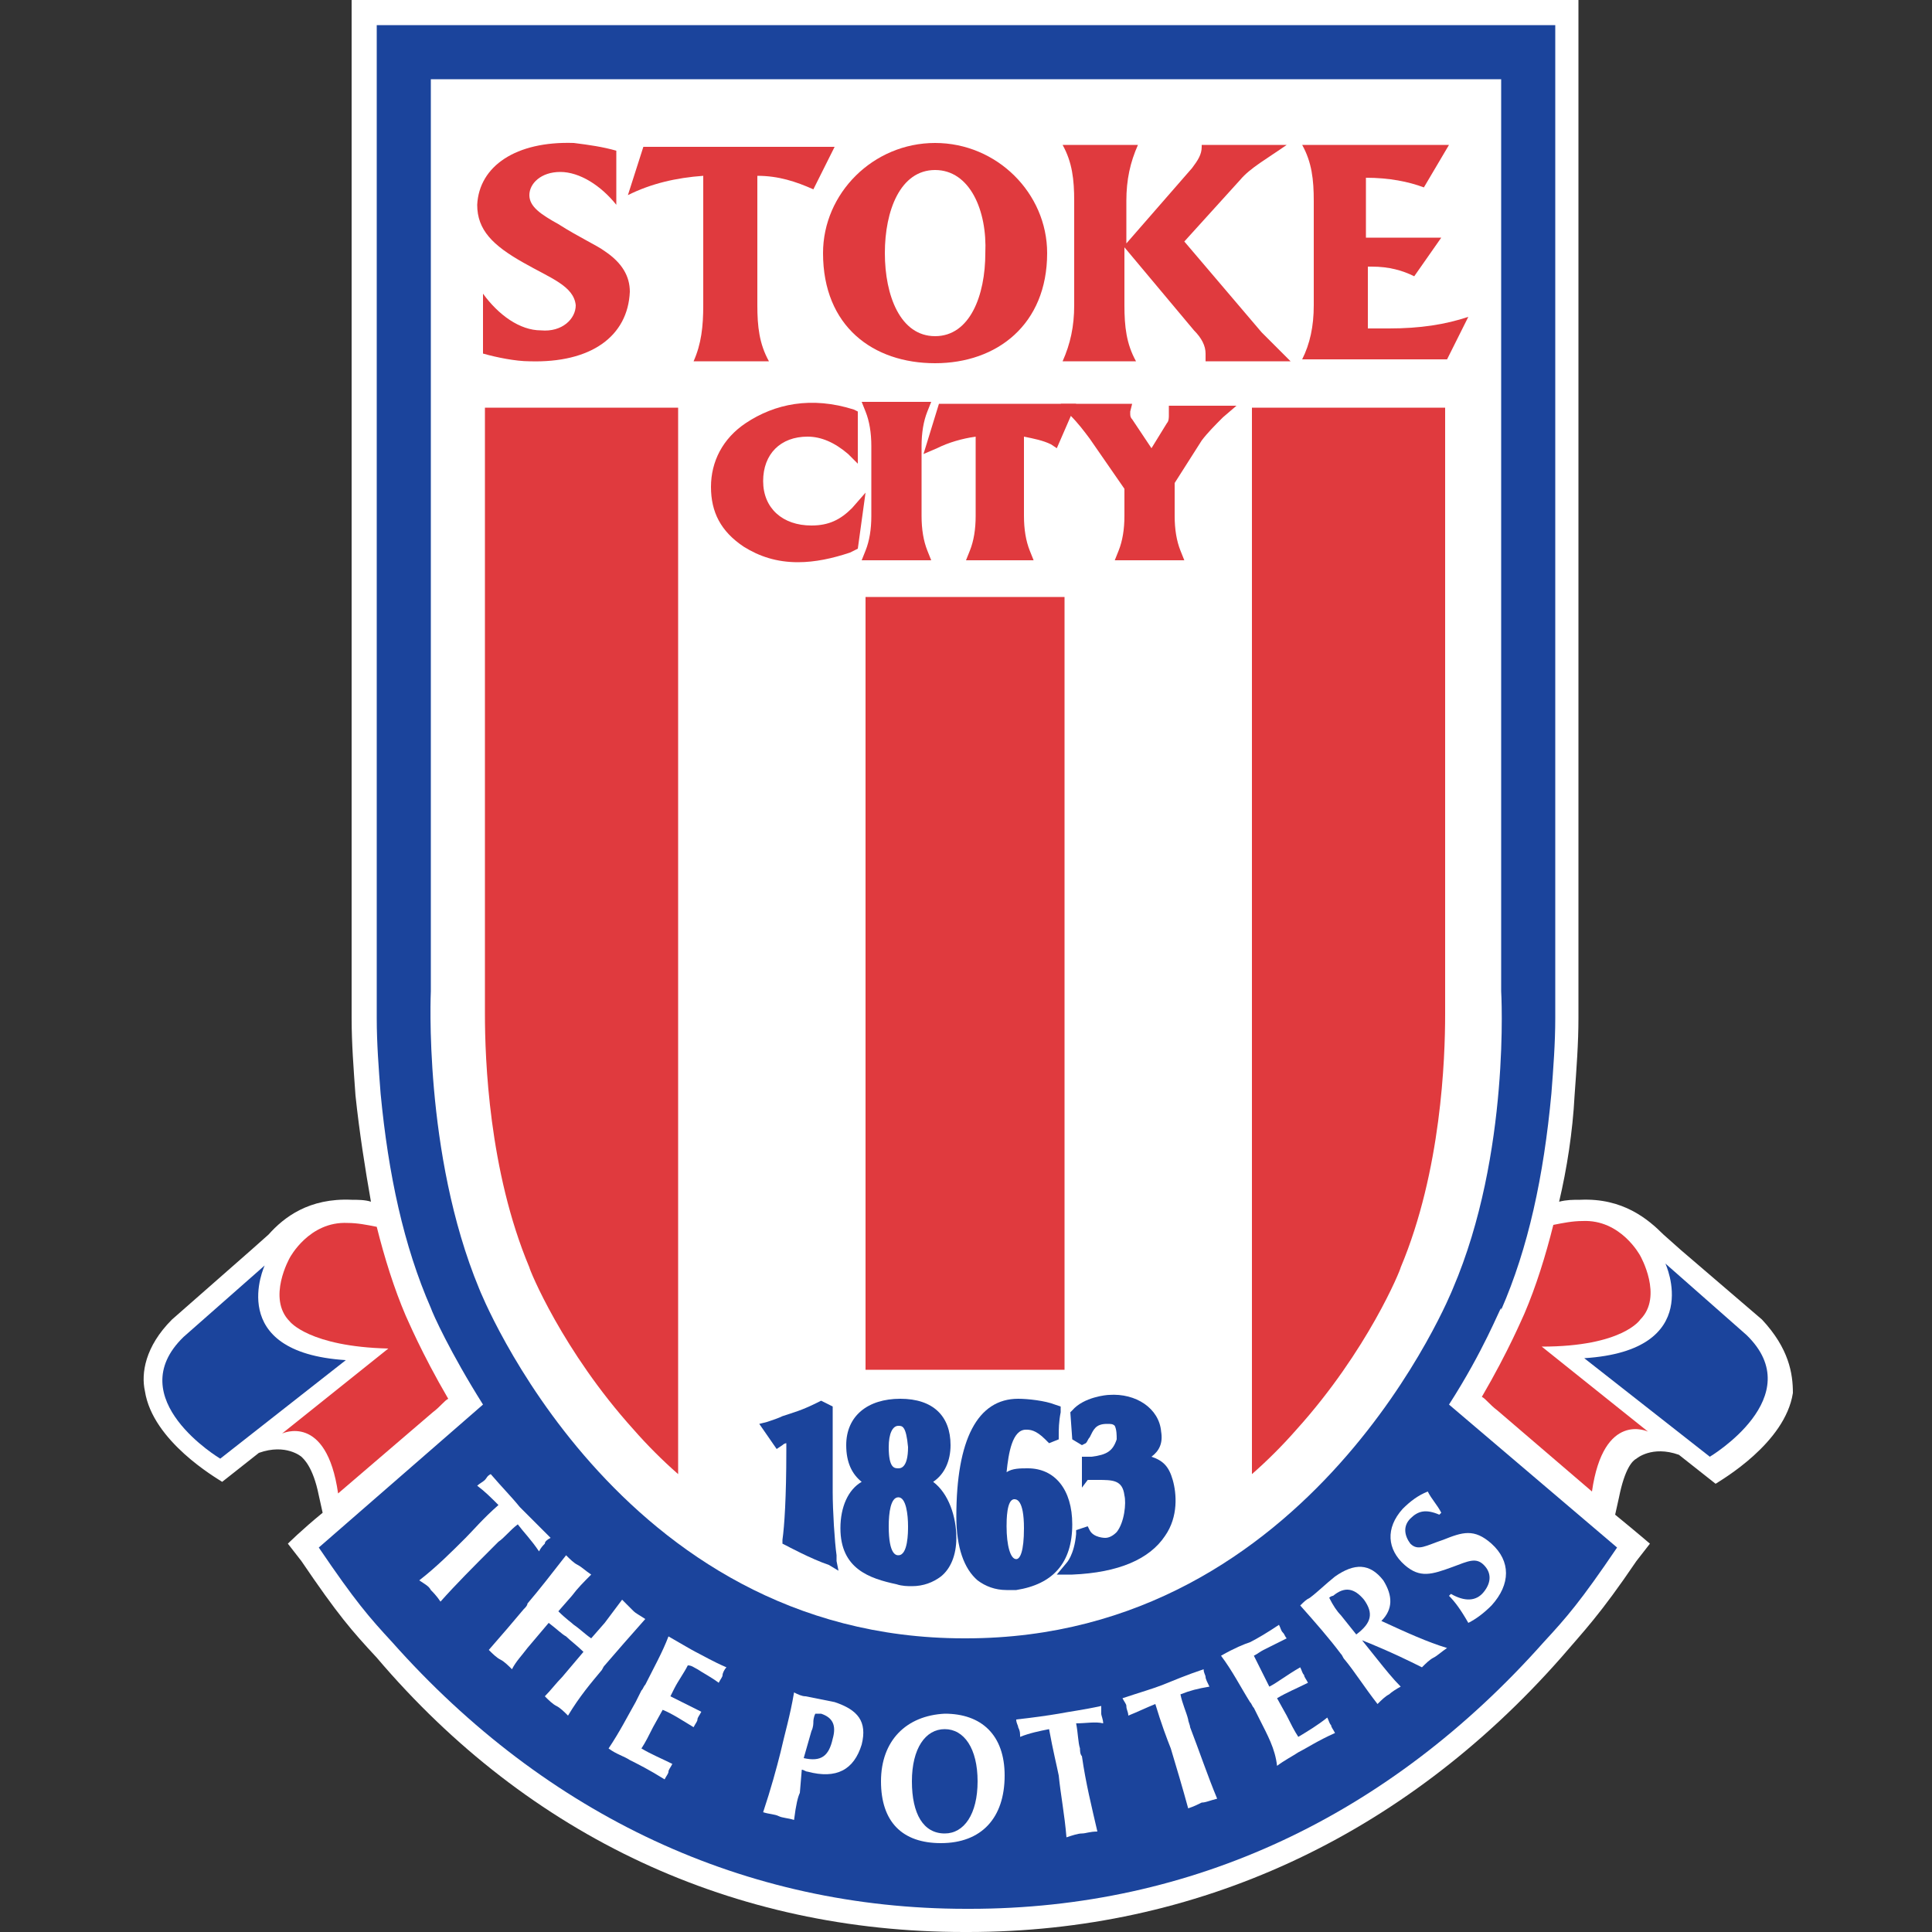 <?xml version="1.0" encoding="utf-8"?>
<!-- Generator: Adobe Illustrator 19.2.1, SVG Export Plug-In . SVG Version: 6.00 Build 0)  -->
<svg version="1.1" id="Capa_1" xmlns="http://www.w3.org/2000/svg" xmlns:xlink="http://www.w3.org/1999/xlink" x="0px" y="0px"
	 viewBox="0 0 100 100" style="enable-background:new 0 0 100 100;" xml:space="preserve">
<rect x="0" y="0" width="100" height="100" fill="#333333" stroke="none"/>
<style type="text/css">
	.st0{fill:url(#path34_4_);}
	.st1{fill:url(#path890_1_);}
	.st2{fill:#FFE500;stroke:#000000;stroke-width:2.098;stroke-miterlimit:3.863;}
	.st3{fill:#DA020E;}
	.st4{fill:#FFE500;}
	.st5{clip-path:url(#SVGID_2_);}
	.st6{fill:none;stroke:#B54005;stroke-width:10;stroke-miterlimit:3.863;}
	.st7{fill:url(#path7506_1_);}
	.st8{fill:url(#path8794_1_);}
	.st9{fill:url(#path15846_1_);}
	.st10{fill:url(#path16274_1_);}
	.st11{fill:url(#path39821_1_);}
	.st12{fill:url(#path39847_1_);}
	.st13{fill:url(#path39878_1_);}
	.st14{fill:url(#path39888_1_);}
	.st15{fill:url(#path41035_1_);}
	.st16{fill:url(#path9646-8_1_);}
	.st17{fill:url(#path41092_1_);}
	.st18{fill:url(#path41094_1_);}
	.st19{fill:none;stroke:#000000;stroke-width:2.098;stroke-miterlimit:3.863;}
	.st20{fill:url(#path41152_1_);}
	.st21{fill:url(#path39854_1_);}
	.st22{fill:url(#path39874_1_);}
	.st23{fill:#9C824A;stroke:#9C824A;stroke-width:0.793;stroke-miterlimit:282;}
	.st24{fill:#023474;stroke:#023474;stroke-width:0.793;stroke-miterlimit:282;}
	.st25{fill:#FFFFFF;stroke:#FFFFFF;stroke-width:0.793;stroke-miterlimit:282;}
	.st26{fill:#EF0107;stroke:#EF0107;stroke-width:0.793;stroke-miterlimit:282;}
	.st27{fill:#DB0007;stroke:#DB0007;stroke-width:0.793;stroke-miterlimit:282;}
	.st28{fill:#FFFFFF;}
	.st29{fill:#9C824A;}
	.st30{fill:#EF0107;stroke:#EF0107;stroke-width:0.311;stroke-miterlimit:282;}
	.st31{fill:#DB0007;stroke:#DB0007;stroke-width:0.311;stroke-miterlimit:282;}
	.st32{fill:#DB0007;}
	.st33{fill:#FFFFFF;stroke:#FFFFFF;stroke-width:0.311;stroke-miterlimit:282;}
	.st34{fill:#FFFFFF;stroke:#FFFFFF;stroke-width:0.554;stroke-miterlimit:3.864;}
	.st35{fill:#231F20;}
	.st36{fill:#00B6F1;stroke:#00B6F1;stroke-width:1.700000e-02;stroke-miterlimit:3.864;}
	.st37{fill:#EF3E2E;}
	.st38{fill:#BBBDBF;}
	.st39{fill:#F0B83D;}
	.st40{fill:#00B6F1;stroke:#FFFFFF;stroke-width:1.700000e-02;stroke-miterlimit:3.864;}
	.st41{fill:#001C58;}
	.st42{fill:#94BEE5;}
	.st43{fill:none;stroke:#7A003C;stroke-width:2.244;stroke-miterlimit:6;}
	.st44{fill:#7A003C;}
	.st45{fill:#FFE600;}
	.st46{fill:#DBA111;}
	.st47{fill:#034694;}
	.st48{fill:#D1D3D4;}
	.st49{fill:#ED1C24;}
	.st50{fill:#6A7AB5;}
	.st51{fill:none;}
	.st52{fill:#274488;}
	.st53{fill:#004798;stroke:#004798;stroke-width:9.375000e-02;}
	.st54{fill:#FFFFFF;stroke:#FFFFFF;stroke-width:9.375000e-02;}
	.st55{fill:#FABC00;stroke:#FABC00;stroke-width:9.375000e-02;}
	.st56{fill:none;stroke:#FFFFFF;stroke-width:7.865;stroke-miterlimit:3.864;}
	.st57{fill:none;stroke:#FFFFFF;stroke-width:7.865;stroke-miterlimit:12;}
	.st58{fill:none;stroke:#FFFFFF;stroke-width:7.865;stroke-miterlimit:22;}
	.st59{fill:none;stroke:#FFFFFF;stroke-width:7.865;stroke-miterlimit:6;}
	.st60{fill:#00A398;}
	.st61{fill:#D00027;}
	.st62{fill:none;stroke:#FFFFFF;stroke-width:17.391;stroke-miterlimit:3.864;}
	.st63{fill:none;stroke:#FFFFFF;stroke-width:13.111;stroke-miterlimit:3.864;}
	.st64{fill:#FEF667;}
	.st65{fill:#D00027;stroke:#D00027;}
	.st66{fill:#5299C6;}
	.st67{fill:#60223B;}
	.st68{fill:#F7C240;}
	.st69{fill:#292D6B;}
	.st70{fill:#1B458F;}
	.st71{fill:#C4122E;}
	.st72{fill:#27409B;}
	.st73{clip-path:url(#SVGID_4_);}
	.st74{fill:#F4F4F4;}
	.st75{fill:#D3D2D2;}
	.st76{fill:#A7A5A6;}
	.st77{fill:#091453;}
	.st78{fill:none;stroke:#FFFFFF;stroke-width:6.63;}
	.st79{clip-path:url(#SVGID_6_);}
	.st80{fill:#724314;}
	.st81{fill:#240B08;}
	.st82{fill:#018B4B;}
	.st83{fill:#A6181D;}
	.st84{fill:#592D09;}
	.st85{fill:#FFCE65;}
	.st86{fill:#5CBFEB;}
	.st87{fill:none;stroke:#000000;stroke-width:10;}
	.st88{fill:none;stroke:#000000;}
	.st89{fill:#B2B2B2;}
	.st90{fill:none;stroke:#000000;stroke-width:0.3;}
	.st91{fill:#00A650;stroke:#000000;stroke-width:2;}
	.st92{fill:#241F20;stroke:#241F20;stroke-width:9.375000e-02;}
	.st93{fill:#FFF200;stroke:#FFF200;stroke-width:9.375000e-02;}
	.st94{fill:#A68A26;}
	.st95{fill:none;stroke:#A68A26;stroke-width:4.792100e-02;stroke-miterlimit:3.864;}
	.st96{fill:#211E1E;}
	.st97{fill:none;stroke:#211E1E;stroke-width:4.792100e-02;stroke-miterlimit:3.864;}
	.st98{fill:#EB172B;}
	.st99{fill:none;stroke:#EB172B;stroke-width:4.792100e-02;stroke-miterlimit:3.864;}
	.st100{fill:#A68A26;stroke:#A68A26;stroke-width:4.792100e-02;stroke-miterlimit:3.864;}
	.st101{fill:#D1BF7F;}
	.st102{fill:none;stroke:#D1BF7F;stroke-width:4.792100e-02;stroke-miterlimit:3.864;}
	.st103{fill:none;stroke:#FFFFFF;stroke-width:4.792100e-02;stroke-miterlimit:3.864;}
	.st104{fill:#EB172B;stroke:#EB172B;stroke-width:4.792100e-02;stroke-miterlimit:3.864;}
	.st105{fill:#ED2127;}
	.st106{fill:#FBEE23;}
	.st107{stroke:#000000;}
	.st108{fill:#CF1F44;}
	.st109{fill:#1B449C;}
	.st110{fill:#E03A3E;}
	.st111{fill:#2E6ABD;stroke:#2E6ABD;stroke-width:0.617;}
	.st112{fill:#FFFFFF;stroke:#FFFFFF;stroke-width:0.618;}
	.st113{fill:#ED1248;}
	.st114{fill:#2E6ABD;}
	.st115{fill:#FDE100;}
	.st116{fill:#CC0000;}
	.st117{fill:#211E1F;}
	.st118{fill:#ED1A3B;}
	.st119{fill:#00AEEF;}
	.st120{fill:#FFC40D;}
	.st121{fill:#22B24C;}
	.st122{fill:#FFC20E;}
	.st123{fill:#0A3F86;}
	.st124{fill:#005CA9;}
	.st125{fill:#FFE000;}
	.st126{fill:#E2001A;}
	.st127{opacity:0;}
	.st128{opacity:0;fill:#FFFFFF;}
	.st129{fill:#FFFFFF;stroke:#000000;}
	.st130{fill:#0060A9;}
	.st131{fill:#E32219;}
	.st132{fill:#FFED00;}
	.st133{fill:#1D9053;}
	.st134{fill:#52A600;}
	.st135{fill:#EE2523;}
	.st136{fill:#F7D117;}
	.st137{fill:#171796;}
	.st138{fill:#009959;}
	.st139{fill:#D42E12;}
	.st140{fill:#703824;}
	.st141{fill:#E5254E;}
	.st142{fill:#8AC3EE;}
	.st143{fill:#B19221;}
	.st144{fill:#F5C03E;}
	.st145{fill:#FF1119;}
	.st146{fill:#1E6BC0;}
	.st147{fill:#B4742A;}
	.st148{fill:#371B02;}
	.st149{fill:url(#SVGID_7_);}
	.st150{fill:url(#SVGID_8_);}
	.st151{fill:url(#SVGID_9_);}
	.st152{fill:url(#SVGID_10_);}
	.st153{fill:url(#SVGID_11_);}
	.st154{fill:url(#SVGID_12_);}
	.st155{fill:url(#SVGID_13_);}
	.st156{fill:url(#SVGID_14_);}
	.st157{fill:url(#SVGID_15_);}
	.st158{fill:url(#SVGID_16_);}
	.st159{fill:#EB2626;}
	.st160{fill:#E9C32C;}
	.st161{fill:#D9D9D9;}
	.st162{fill:#009C5E;}
	.st163{fill:#1C75BC;}
	.st164{fill:#611D5C;}
	.st165{fill:#E2B900;}
	.st166{fill:#004B95;}
	.st167{fill:#A4234B;}
	.st168{fill:#DB2F36;}
	.st169{fill:#FFDF00;}
	.st170{fill:#A38D44;}
	.st171{fill:#57175E;}
	.st172{fill:#AFDCFD;}
	.st173{fill:#0090C6;}
	.st174{fill:#DB5232;}
	.st175{fill:#23C1E0;}
	.st176{fill:#F1A92A;}
	.st177{fill:#167FB6;}
	.st178{fill:#FED75D;}
	.st179{fill:#378CBF;}
	.st180{fill:#3E9692;}
	.st181{fill:#E67F29;}
	.st182{fill:#D8B43C;}
	.st183{fill:#EF3B33;}
	.st184{fill:#24923D;}
	.st185{opacity:6.000001e-02;fill:#101010;enable-background:new    ;}
	.st186{fill:#00529F;}
	.st187{fill:#EE324E;}
	.st188{fill:#FEBE10;}
	.st189{fill:#143C8B;}
	.st190{fill:#FFE24A;}
	.st191{fill:#EC1D24;}
	.st192{fill:#E6A514;}
	.st193{fill:#FFDF1C;}
	.st194{fill:#EE3524;}
	.st195{fill:#B23428;}
	.st196{fill:#D18816;}
	.st197{fill:#0097D7;}
	.st198{fill:#ED1C23;}
	.st199{fill:#E30613;}
	.st200{fill:#FFE400;}
	.st201{fill:#C51A1B;}
	.st202{clip-path:url(#SVGID_19_);}
	.st203{clip-path:url(#SVGID_20_);fill:none;stroke:#000000;stroke-width:0.813;stroke-miterlimit:3.864;}
	.st204{fill:#0093D5;}
	.st205{fill:#004B9D;}
	.st206{fill:#FCC24F;}
	.st207{fill:#009545;}
	.st208{fill:#0072BB;}
	.st209{fill:#C4974E;}
	.st210{fill:url(#path1292_1_);}
	.st211{fill:#004996;}
	.st212{fill:#FFE667;}
	.st213{fill:none;stroke:#005187;stroke-width:0.153;stroke-miterlimit:3.864;}
	.st214{fill:#005187;}
	.st215{clip-path:url(#SVGID_22_);}
	.st216{clip-path:url(#SVGID_24_);fill:none;stroke:#000000;stroke-width:0.296;stroke-miterlimit:3.864;}
	.st217{clip-path:url(#SVGID_26_);fill:#FFE667;}
	.st218{clip-path:url(#SVGID_28_);fill:none;stroke:#000000;stroke-width:8.300000e-02;stroke-miterlimit:3.864;}
	.st219{fill:none;stroke:#000000;stroke-width:0.153;stroke-miterlimit:3.864;}
	.st220{clip-path:url(#SVGID_30_);fill:#E70005;}
	.st221{clip-path:url(#SVGID_32_);fill:none;stroke:#E70005;stroke-width:0.296;stroke-miterlimit:3.864;}
	.st222{clip-path:url(#SVGID_34_);fill:#E70005;}
	.st223{clip-path:url(#SVGID_36_);fill:none;stroke:#E70005;stroke-width:0.296;stroke-miterlimit:3.864;}
	.st224{clip-path:url(#SVGID_38_);fill:#E70005;}
	.st225{clip-path:url(#SVGID_40_);fill:none;stroke:#E70005;stroke-width:0.296;stroke-miterlimit:3.864;}
	.st226{clip-path:url(#SVGID_42_);fill:#E70005;}
	.st227{clip-path:url(#SVGID_44_);fill:none;stroke:#E70005;stroke-width:0.296;stroke-miterlimit:3.864;}
	.st228{fill:#E70005;}
	.st229{fill:none;stroke:#000000;stroke-width:0.141;stroke-miterlimit:3.864;}
	.st230{fill:#00276D;}
	.st231{fill:#C49308;}
	.st232{fill:#179D33;}
	.st233{fill:#999999;}
	.st234{fill:#FF0000;}
	.st235{fill:#E31837;}
	.st236{fill:#06357A;}
	.st237{fill:#B4053F;}
	.st238{fill:#DCA43E;}
	.st239{fill:#005CA5;}
	.st240{fill:#FAC400;}
	.st241{fill:#004083;}
	.st242{fill:#A95932;}
	.st243{fill:none;stroke:#000000;stroke-width:1.222;}
	.st244{fill:#E62627;}
	.st245{fill:#00458C;}
	.st246{fill:#E11B22;}
	.st247{fill:#00AB4E;}
	.st248{fill:#F47920;}
	.st249{fill:#C7C8CA;}
	.st250{fill:#E11515;}
	.st251{fill:#A4965F;}
	.st252{fill:#E51636;}
	.st253{fill:#EACC00;}
	.st254{fill:#4F846B;}
	.st255{fill:#E22227;}
	.st256{fill:#FAE700;}
	.st257{fill:url(#SVGID_45_);}
	.st258{fill:#666666;}
	.st259{fill:#FFF200;}
	.st260{fill:#00275D;}
	.st261{fill:#EF3E33;}
	.st262{fill:none;stroke:#00275D;stroke-width:2.632;}
	.st263{fill:#3F7652;}
	.st264{fill:#F1D261;}
	.st265{fill:#004D8F;}
	.st266{fill:#E7B137;stroke:#E7B137;stroke-miterlimit:10;}
	.st267{fill:#E7B137;}
	.st268{fill:#162577;}
	.st269{fill:#12692C;}
	.st270{fill:#D8141D;}
	.st271{fill:#AB830D;}
	.st272{fill:#0086CB;}
	.st273{fill:#001F42;}
	.st274{fill:#9A8F4A;}
	.st275{fill:#00559D;}
	.st276{fill:#FDDE00;}
	.st277{fill:#00924C;}
	.st278{fill:#233984;}
	.st279{fill:#FFD42E;}
	.st280{fill:#BA3733;}
	.st281{fill:#46714D;}
	.st282{fill:#221F1F;}
	.st283{fill:#00559E;}
	.st284{fill:#005C46;}
	.st285{fill:#FBC860;}
	.st286{fill:#D57C48;}
	.st287{fill:#040403;}
	.st288{fill:#4AB969;}
	.st289{fill:#8ED8F8;}
	.st290{fill:#FEC34E;}
	.st291{fill:#FFC95B;}
	.st292{fill:#00644C;}
	.st293{fill:#70B865;}
	.st294{fill:#CA6F44;}
	.st295{fill:#A8B8BE;}
	.st296{fill:#1C2C80;}
	.st297{fill:#E10321;}
	.st298{fill:none;stroke:#231F20;stroke-width:0.318;stroke-miterlimit:3.864;}
	.st299{fill:#D71920;}
	.st300{fill:#484749;}
	.st301{fill:#D9DBDC;}
	.st302{fill:#DF725A;}
	.st303{fill:#F2CABA;}
	.st304{fill:#E89C84;}
	.st305{fill:#264F99;}
	.st306{clip-path:url(#SVGID_47_);}
	.st307{fill:#161413;}
	.st308{fill:#ED1B26;}
	.st309{fill:#E60D2E;}
	.st310{fill:#FCD600;}
	.st311{fill:#004D91;}
	.st312{fill:#EAB412;}
	.st313{fill:#FDD31D;}
	.st314{fill:#EFB800;}
</style>
<g id="path4313">
	<path class="st28" d="M91.2,68.3L91.2,68.3L87,64.7l-0.9-0.8c-0.8-0.8-2.1-1.9-4.3-1.8c-0.4,0-0.7,0-1.1,0.1
		c0.4-1.7,0.7-3.6,0.8-5.5c0.1-1.4,0.2-2.7,0.2-4c0,0,0-0.5,0-0.5l0-1.1l0,0.1V0H18.2v51.2l0-0.1l0,1.1l0,0.5c0,1.3,0.1,2.6,0.2,4
		c0.2,1.9,0.5,3.8,0.8,5.5c-0.3-0.1-0.7-0.1-1-0.1c-2.2-0.1-3.5,0.9-4.3,1.8L13,64.7l-4.1,3.6l0,0c-1.4,1.4-1.6,2.8-1.4,3.7
		c0.4,2.6,3.7,4.5,4,4.7l1.9-1.5c1.4-0.5,2.2,0.2,2.2,0.2c0.1,0.1,0.6,0.5,0.9,2l0.2,0.9c-1.1,0.9-1.8,1.6-1.8,1.6l0.7,0.9
		c1.9,2.8,2.6,3.6,3.9,5C27.4,95.1,38,100,49.9,100h0.2c11.8,0,22.5-4.9,30.7-14.2c1.2-1.4,2-2.2,3.9-5l0.7-0.9c0,0-0.7-0.6-1.8-1.5
		l0.2-0.9c0.3-1.5,0.7-1.9,0.9-2c0,0,0.8-0.7,2.2-0.2l1.9,1.5c0.3-0.2,3.6-2.1,4-4.7C92.8,71.1,92.6,69.8,91.2,68.3L91.2,68.3z"/>
</g>
<g id="path4315">
	<path class="st109" d="M86.2,65.4c0,0,2.1,4.5-4.2,4.9l6.5,5.1c0,0,5.2-3.1,1.9-6.3L86.2,65.4L86.2,65.4z"/>
</g>
<g id="path4317">
	<path class="st110" d="M84.9,68.3c1.2-1.2,0-3.3,0-3.3s-1-1.9-3-1.8c-0.5,0-1,0.1-1.5,0.2c-0.4,1.6-0.9,3.2-1.5,4.6l0,0
		c-0.1,0.2-0.8,1.9-2.2,4.3c0.2,0.1,0.4,0.4,0.8,0.7l4.9,4.2c0.6-4.2,2.9-3.1,2.9-3.1l-5.5-4.4C84,69.7,84.9,68.3,84.9,68.3
		L84.9,68.3z"/>
</g>
<g id="path4319">
	<path class="st109" d="M13.7,65.5c0,0-2.1,4.5,4.2,4.9l-6.5,5.1c0,0-5.2-3.1-1.9-6.3L13.7,65.5L13.7,65.5z"/>
</g>
<g id="path4321">
	<path class="st110" d="M15,68.4c-1.2-1.2,0-3.3,0-3.3s1-1.9,3-1.8c0.5,0,1,0.1,1.5,0.2c0.4,1.6,0.9,3.2,1.5,4.6l0,0
		c0.1,0.2,0.8,1.9,2.2,4.3c-0.2,0.1-0.4,0.4-0.8,0.7l-4.9,4.2c-0.6-4.2-2.9-3.1-2.9-3.1l5.5-4.4C16,69.7,15,68.4,15,68.4L15,68.4z"
		/>
</g>
<g id="path4323">
	<path class="st109" d="M75,72.7c1.8-2.8,2.6-4.9,2.7-5l0,0.1c1.4-3.2,2.2-6.9,2.6-11.2c0.1-1.3,0.2-2.6,0.2-3.9c0-0.2,0-0.3,0-0.5
		c0-0.4,0-0.7,0-1c0-0.1,0-49.9,0-49.9h-61c0,0,0,49.8,0,49.9c0,0.3,0,0.6,0,1c0,0.2,0,0.3,0,0.5c0,1.3,0.1,2.6,0.2,3.9
		c0.4,4.2,1.2,7.9,2.6,11.1c0.1,0.3,1,2.3,2.7,5l-8.5,7.4c1.9,2.8,2.6,3.6,3.8,4.9c8,9,18.3,13.8,29.7,13.8h0.2
		c11.5,0,21.7-4.8,29.7-13.8c1.2-1.3,1.9-2.1,3.8-4.9L75,72.7L75,72.7z"/>
</g>
<g id="path4325">
	<path class="st28" d="M50,4.1H22.3v47.2c0,0-0.4,8.4,2.5,15.4c0,0,7.1,18.1,25.1,18.1H50c18,0,25.2-18.1,25.2-18.1
		c3-7,2.5-15.4,2.5-15.4V4.1H50L50,4.1z"/>
</g>
<g id="polygon4327">
	<polygon class="st110" points="44.8,30.9 55.1,30.9 55.1,70.9 44.8,70.9 	"/>
</g>
<g id="path4329">
	<path class="st110" d="M36.4,15.8V9.1c-1.4,0.1-2.7,0.4-3.9,1l0.8-2.5h9.9l-1.1,2.2c-0.9-0.4-1.8-0.7-2.9-0.7v6.7
		c0,1.1,0.1,2,0.6,2.9h-3.9C36.3,17.8,36.4,16.9,36.4,15.8L36.4,15.8z"/>
</g>
<g id="path4331">
	<path class="st110" d="M55.6,15.8v-5.4c0-1.1-0.1-2-0.6-2.9h3.9c-0.4,0.9-0.6,1.8-0.6,2.9v2.2l3.4-3.9c0.3-0.4,0.5-0.7,0.5-1.1
		c0,0,0-0.1,0-0.1h4.4c-1,0.7-1.9,1.2-2.4,1.8l-2.9,3.2l4,4.7c0.4,0.4,0.9,0.9,1.5,1.5h-4.4c0-0.1,0-0.3,0-0.4
		c0-0.4-0.2-0.8-0.6-1.2l-3.6-4.3v3c0,1.1,0.1,2,0.6,2.9H55C55.4,17.8,55.6,16.9,55.6,15.8L55.6,15.8z"/>
</g>
<g id="path4333">
	<path class="st110" d="M68,15.8v-5.4c0-1.1-0.1-2-0.6-2.9H75l-1.3,2.2c-0.8-0.3-1.8-0.5-3-0.5v3.1h3.9l-1.4,2
		c-0.6-0.3-1.3-0.5-2.2-0.5c-0.1,0-0.2,0-0.2,0V17c0.4,0,0.7,0,1.1,0c1.6,0,2.9-0.2,4.1-0.6l-1.1,2.2h-7.5
		C67.8,17.8,68,16.9,68,15.8L68,15.8z"/>
</g>
<g id="path4335">
	<path class="st110" d="M41.6,22.3c-1.5,0-2.6,1-2.6,2.6c0,1.6,1.1,2.6,2.8,2.6c0.9,0,1.7-0.3,2.3-1l-0.3,1.7
		c-0.8,0.3-1.7,0.5-2.6,0.5c-1,0-1.9-0.2-2.6-0.7c-1.1-0.7-1.6-1.6-1.6-2.8c0-1.2,0.6-2.3,1.6-3.1c0.9-0.6,2-1,3.3-1
		c0.6,0,1.3,0.1,2,0.3v1.9C43.2,22.7,42.4,22.3,41.6,22.3L41.6,22.3L41.6,22.3z"/>
	<path class="st110" d="M41.3,29.1c-1.1,0-2-0.3-2.8-0.8c-1.2-0.8-1.7-1.8-1.7-3.1c0-1.3,0.6-2.5,1.8-3.3c1.5-1,3.4-1.4,5.6-0.7
		l0.2,0.1V24l-0.5-0.5c-0.7-0.6-1.4-0.9-2.1-0.9c-1.4,0-2.3,0.9-2.3,2.3c0,1.4,1,2.3,2.5,2.3c0.9,0,1.5-0.3,2.1-0.9l0.7-0.8
		l-0.4,2.9L44,28.6C43.1,28.9,42.2,29.1,41.3,29.1z M42,21.5c-1.2,0-2.2,0.3-3.1,0.9c-1,0.7-1.5,1.7-1.5,2.8c0,1.1,0.5,1.9,1.4,2.5
		c0.7,0.4,1.5,0.7,2.5,0.7c0.8,0,1.6-0.1,2.3-0.4l0.1-0.6c-0.5,0.3-1.1,0.5-1.8,0.5c-1.9,0-3.1-1.2-3.1-3c0-1.7,1.2-2.9,2.9-2.9
		c0.7,0,1.4,0.2,2,0.6v-0.9C43,21.5,42.5,21.5,42,21.5z"/>
</g>
<g id="path4337">
	<path class="st110" d="M45.5,26.7v-3.6c0-0.7-0.1-1.3-0.4-1.9h2.5c-0.3,0.6-0.4,1.2-0.4,1.9v3.6c0,0.7,0.1,1.3,0.4,1.9h-2.5
		C45.4,28,45.5,27.4,45.5,26.7L45.5,26.7L45.5,26.7z"/>
	<path class="st110" d="M48.2,29h-3.6l0.2-0.5c0.2-0.5,0.3-1.1,0.3-1.8v-3.6c0-0.7-0.1-1.3-0.3-1.8l-0.2-0.5h3.6L48,21.3
		c-0.2,0.5-0.3,1.1-0.3,1.8v3.6c0,0.7,0.1,1.3,0.3,1.8L48.2,29z M45.6,28.3h1.6c-0.1-0.5-0.2-1-0.2-1.6v-3.6c0-0.6,0.1-1.1,0.2-1.6
		h-1.6c0.1,0.5,0.2,1,0.2,1.6v3.6C45.8,27.3,45.8,27.8,45.6,28.3z"/>
</g>
<g id="path4339">
	<path class="st110" d="M50.9,26.7v-4.5c-0.9,0-1.7,0.3-2.5,0.6l0.5-1.7h6.4l-0.7,1.5c-0.5-0.3-1.2-0.4-1.9-0.5v4.5
		c0,0.7,0.1,1.3,0.4,1.9h-2.5C50.8,28,50.9,27.4,50.9,26.7L50.9,26.7L50.9,26.7z"/>
	<path class="st110" d="M53.5,29H50l0.2-0.5c0.2-0.5,0.3-1.1,0.3-1.8v-4.1c-0.7,0.1-1.4,0.3-2,0.6l-0.7,0.3l0.8-2.6h7.1l-1,2.3
		L54.4,23c-0.4-0.2-0.9-0.3-1.4-0.4v4.1c0,0.7,0.1,1.3,0.3,1.8L53.5,29z M51,28.3h1.6c-0.1-0.5-0.2-1-0.2-1.6v-4.8l0.3,0
		c0.6,0,1.2,0.1,1.7,0.3l0.3-0.7h-5.6l-0.2,0.8c0.6-0.2,1.3-0.4,2-0.4l0.3,0v4.8C51.2,27.3,51.1,27.8,51,28.3z"/>
</g>
<g id="path4341">
	<path class="st110" d="M60.8,28.6h-2.5c0.3-0.6,0.4-1.2,0.4-1.9v-1.5l-1.9-2.7c-0.3-0.4-0.7-0.8-1-1.2h2.5c0,0.1,0,0.1,0,0.2
		c0,0.2,0,0.4,0.1,0.5l1.3,1.9l1.1-1.8c0.1-0.2,0.2-0.4,0.2-0.6c0-0.1,0-0.1,0-0.2h2.3c-0.4,0.4-0.8,0.8-1.1,1.3l-1.6,2.4v1.8
		C60.5,27.4,60.5,28,60.8,28.6L60.8,28.6L60.8,28.6z"/>
	<path class="st110" d="M61.3,29h-3.6l0.2-0.5c0.2-0.5,0.3-1.1,0.3-1.8v-1.4l-1.8-2.6c-0.3-0.4-0.6-0.8-1-1.2l-0.5-0.6h3.7l-0.1,0.4
		c0,0,0,0.1,0,0.1c0,0.1,0,0.2,0.1,0.3l1,1.5l0.8-1.3c0.1-0.1,0.1-0.3,0.1-0.4c0,0,0-0.1,0-0.1l0-0.4l0.4,0H64l-0.7,0.6
		c-0.4,0.4-0.8,0.8-1.1,1.2L60.8,25v1.7c0,0.7,0.1,1.3,0.3,1.8L61.3,29z M58.8,28.3h1.6c-0.1-0.5-0.2-1-0.2-1.6v-1.9l1.7-2.5
		c0.2-0.3,0.4-0.5,0.6-0.8h-1.2c0,0.2-0.1,0.4-0.2,0.6l-1.3,2.2L58.1,22c-0.1-0.1-0.2-0.3-0.2-0.5h-1.5c0.2,0.2,0.4,0.5,0.6,0.7
		l2,2.8v1.6C59,27.3,58.9,27.8,58.8,28.3z"/>
</g>
<g id="path4343">
	<path class="st110" d="M48.4,8.8c-1.8,0-2.6,2.1-2.6,4.3c0,2.2,0.8,4.3,2.6,4.3c1.8,0,2.6-2.1,2.6-4.3C51.1,10.9,50.2,8.8,48.4,8.8
		L48.4,8.8z M54.2,13.1c0,3.7-2.6,5.7-5.8,5.7c-3.2,0-5.8-1.9-5.8-5.7c0-3.1,2.6-5.7,5.8-5.7C51.6,7.4,54.2,10,54.2,13.1L54.2,13.1
		L54.2,13.1z"/>
</g>
<g id="path4345">
	<path class="st109" d="M45.6,79c0-1.3,0.3-1.9,0.9-1.9c0.6,0,0.9,0.6,0.9,1.9c0,1.3-0.3,1.9-0.9,1.9C45.8,80.9,45.6,80.3,45.6,79
		L45.6,79z M47.6,76.7c0.8-0.3,1.2-0.9,1.2-1.8c0-1.3-0.8-2-2.3-2c-1.5,0-2.4,0.8-2.4,2c0,0.9,0.4,1.6,1.3,1.8v0.1
		c-1,0.3-1.5,1.1-1.5,2.3c0,1.6,0.9,2.2,2.6,2.6c1.7,0.3,2.6-0.5,2.6-2.1C49.1,78.4,48.6,77,47.6,76.7L47.6,76.7L47.6,76.7z
		 M45.6,74.9c0-1,0.3-1.5,0.9-1.5c0.6,0,0.8,0.5,0.8,1.5c0,1-0.3,1.5-0.8,1.5C45.9,76.4,45.6,75.9,45.6,74.9L45.6,74.9L45.6,74.9z"
		/>
</g>
<g id="path4347">
	<path class="st109" d="M47.2,82.1c-0.2,0-0.5,0-0.8-0.1c-1.4-0.3-2.9-0.8-2.9-2.9c0-1.1,0.4-2,1.1-2.4c-0.5-0.4-0.8-1-0.8-1.9
		c0-1.5,1.1-2.4,2.8-2.4c1.7,0,2.6,0.9,2.6,2.4c0,0.8-0.3,1.5-0.9,1.9c0.8,0.6,1.2,1.8,1.2,2.9c0,0.9-0.3,1.6-0.8,2
		C48.3,81.9,47.8,82.1,47.2,82.1z M46.5,81.3C46.5,81.3,46.5,81.3,46.5,81.3c0.7,0.1,1.3,0.1,1.7-0.2c0.4-0.4,0.5-1,0.5-1.5
		c0-1-0.5-2.3-1.3-2.5L47.3,77c0.3,0.4,0.5,1,0.5,2C47.8,80.8,47.1,81.3,46.5,81.3z M45.8,76.5v0.4l-0.3,0.2c-0.9,0.2-1.3,0.9-1.3,2
		c0,1.1,0.5,1.7,1.7,2c-0.7-0.4-0.7-1.6-0.7-2.1c0-1.3,0.3-2.1,1-2.3C46,76.7,45.9,76.6,45.8,76.5z M46.5,77.5
		c-0.4,0-0.5,0.8-0.5,1.5c0,1.5,0.4,1.5,0.5,1.5c0.5,0,0.5-1.2,0.5-1.5C47,78.4,46.9,77.5,46.5,77.5z M46.8,76.7
		c0.2,0,0.3,0.1,0.4,0.2v-0.4C47.1,76.6,46.9,76.7,46.8,76.7z M47,73.2c0.7,0.3,0.7,1.3,0.7,1.8c0,0.7-0.1,1.1-0.3,1.4l0.1-0.1
		c0.8-0.3,1-1,1-1.5C48.4,73.8,47.9,73.3,47,73.2z M46,73.2c-0.9,0.2-1.4,0.7-1.4,1.6c0,0.5,0.2,1.2,1,1.5l0.1,0
		c-0.2-0.3-0.3-0.7-0.3-1.4C45.2,73.9,45.6,73.4,46,73.2z M46.5,73.8c-0.3,0-0.5,0.4-0.5,1.1c0,1.1,0.3,1.1,0.5,1.1
		c0.1,0,0.5,0,0.5-1.1C46.9,73.8,46.7,73.8,46.5,73.8z"/>
</g>
<g id="path4349">
	<path class="st109" d="M51.7,77C51.7,77,51.7,77,51.7,77c0-2.2,0.4-3.4,1.4-3.4c0.5,0,0.8,0.3,1.1,0.8l0.1,0c0-0.4,0.1-0.8,0.1-1.3
		c-0.4-0.2-1.3-0.3-1.8-0.3c-2.1,0-2.8,2.4-2.8,5.7c0,2.5,0.9,3.7,2.7,3.4c1.6-0.3,2.6-1.1,2.6-3.1c0-1.6-0.8-2.5-2-2.5
		C52.5,76.3,52,76.6,51.7,77L51.7,77z M53.3,79.1c0,1.3-0.3,2-0.8,2c-0.6,0-0.8-0.7-0.8-2.1c0-1.2,0.3-1.8,0.8-1.8
		C53.1,77.3,53.3,77.9,53.3,79.1L53.3,79.1L53.3,79.1z"/>
</g>
<g id="path4351">
	<path class="st109" d="M52.1,82.3c-0.6,0-1.1-0.2-1.5-0.5c-0.7-0.6-1.1-1.7-1.1-3.3c0-4,1.1-6.1,3.2-6.1c0.5,0,1.4,0.1,1.9,0.3
		l0.3,0.1l0,0.3c-0.1,0.5-0.1,0.9-0.1,1.2l0,0.2l-0.5,0.2l-0.2-0.2C53.6,74,53.3,74,53.1,74c-0.7,0-0.9,1.2-1,2.2
		c0.3-0.2,0.7-0.2,1.1-0.2c0,0,0,0,0,0c1.4,0,2.3,1.1,2.3,2.9c0,2-1,3.1-2.9,3.4C52.4,82.3,52.2,82.3,52.1,82.3z M52.7,73.1
		c-1.6,0-2.4,1.8-2.4,5.3c0,1.3,0.3,2.3,0.8,2.7c0.3,0.3,0.7,0.4,1.2,0.3c-0.9-0.3-0.9-1.9-0.9-2.4c0-0.4,0-0.7,0.1-1l-0.1,0.2V77
		c0-2.5,0.6-3.8,1.8-3.8c0.3,0,0.6,0.1,0.9,0.3c0-0.1,0-0.1,0-0.2C53.6,73.2,53,73.1,52.7,73.1z M52.5,76.9c1.2,0,1.2,1.6,1.2,2.3
		c0,0.5,0,1.7-0.6,2.2c1.1-0.4,1.6-1.2,1.6-2.5c0-1.3-0.6-2.1-1.6-2.1h0c-0.3,0-0.6,0.1-0.8,0.2C52.4,76.9,52.5,76.9,52.5,76.9z
		 M52.5,77.6c-0.4,0-0.4,1.1-0.4,1.4c0,1,0.2,1.7,0.5,1.7c0.2,0,0.4-0.4,0.4-1.6C53,77.6,52.6,77.6,52.5,77.6z"/>
</g>
<g id="path4353">
	<path class="st109" d="M56.2,79.5c0.3,0.5,1,0.6,1,0.6c1.6-0.1,1.4-2.5,1.4-2.5c-0.2-1.3-1.1-1.1-1.9-1c-0.1,0-0.3,0-0.4,0l0-0.9
		c0.1,0,0.2,0,0.3,0c0.8-0.1,1.4-0.3,1.5-1.1c0.1-0.5,0-1.3-0.8-1.2c-0.9,0-1.1,0.7-1.4,1.1l-0.1-0.1l-0.1-1.1
		c0.5-0.6,1.7-0.7,1.7-0.7c1.3-0.1,2.2,0.6,2.3,1.6c0.1,0.7-0.2,1-1.1,1.5l0,0.1c1.1-0.1,1.5,0.3,1.7,1c0.4,1.2,0.3,4.2-4.9,4.5
		c0,0,0.4-0.5,0.6-1.6L56.2,79.5L56.2,79.5z"/>
	<path class="st109" d="M54.7,81.5l0.5-0.6c0,0,0.4-0.4,0.5-1.5l0-0.2l0.6-0.2l0.1,0.2c0.2,0.4,0.8,0.4,0.8,0.4
		c0.2,0,0.4-0.1,0.6-0.3c0.4-0.5,0.5-1.5,0.4-1.9c-0.1-0.8-0.6-0.8-1.4-0.8l-0.1,0c-0.1,0-0.3,0-0.4,0L56,77l0-1.6l0.3,0
		c0.1,0,0.2,0,0.2,0c0.8-0.1,1.1-0.3,1.3-0.9c0-0.2,0-0.5-0.1-0.7c-0.1-0.1-0.2-0.1-0.4-0.1c-0.6,0-0.7,0.3-0.9,0.7
		c-0.1,0.1-0.1,0.2-0.2,0.3L56,74.8l-0.5-0.3l-0.1-1.4l0.1-0.1c0.6-0.7,1.8-0.8,1.9-0.8c1.4-0.1,2.6,0.7,2.7,1.9
		c0.1,0.6-0.1,1-0.5,1.3c0.6,0.2,0.9,0.5,1.1,1.2c0.2,0.7,0.3,1.9-0.4,2.9c-0.8,1.2-2.4,1.9-4.8,2L54.7,81.5z M56.2,80
		c-0.1,0.3-0.2,0.6-0.2,0.8c1.8-0.2,3.1-0.7,3.7-1.7c0.6-0.8,0.5-1.8,0.3-2.4c-0.2-0.6-0.5-0.9-1.4-0.8l-0.3,0l-0.1-0.5l0.2-0.2
		c0.9-0.4,1-0.6,0.9-1.1c-0.1-0.8-0.9-1.4-2-1.3c-0.3,0-1.1,0.1-1.4,0.5l0,0.2c0.2-0.3,0.6-0.6,1.2-0.6c0.5,0,0.8,0.2,0.9,0.4
		c0.4,0.4,0.3,1.1,0.2,1.2c-0.2,1.1-1.1,1.3-1.8,1.4l0,0.3c0,0,0,0,0.1,0l0.1,0c0.7-0.1,1.9-0.2,2.1,1.3c0,0.1,0.1,1.6-0.6,2.4
		c-0.3,0.3-0.6,0.5-1.1,0.5C57.2,80.4,56.7,80.4,56.2,80z"/>
</g>
<g id="path4355">
	<path class="st109" d="M43,80.7c-0.9-0.3-2.2-1-2.2-1C40.9,79,41,77.5,41,75c0-0.3,0-0.5,0-0.9c-0.4,0.2-0.2,0-0.7,0.3l-0.5-0.7
		c1.1-0.4,1.6-0.4,2.7-1l0.2,0.1c0,2.2,0,3.5,0,4.2c0,0.9,0.1,2.4,0.2,3.3C43,80.6,43,80.7,43,80.7L43,80.7z"/>
	<path class="st109" d="M43.4,81.3L42.9,81c-0.9-0.3-2.2-1-2.2-1l-0.2-0.1l0-0.2c0.1-0.7,0.2-2.2,0.2-4.6c0-0.1,0-0.3,0-0.4
		c0,0-0.1,0-0.2,0.1l-0.3,0.2l-0.9-1.3l0.4-0.1c0.3-0.1,0.6-0.2,0.8-0.3c0.6-0.2,1-0.3,1.8-0.7l0.2-0.1l0.6,0.3l0,0.2
		c0,1.7,0,2.9,0,3.6l0,0.6c0,1,0.1,2.6,0.2,3.3c0,0.2,0,0.3,0,0.3L43.4,81.3z M41.2,79.5c0.3,0.2,0.9,0.4,1.4,0.7
		c-0.1-0.8-0.2-2.2-0.2-3.1l0-0.6c0-0.7,0-1.8,0-3.3c-0.7,0.3-1.1,0.5-1.6,0.6c-0.1,0-0.2,0.1-0.4,0.1l0,0.1c0.1,0,0.1,0,0.2-0.1
		c0,0,0.1,0,0.2-0.1l0.4-0.2l0,0.8c0,0.2,0,0.3,0,0.5C41.4,77.3,41.2,78.7,41.2,79.5z"/>
</g>
<g id="path4357">
	<path class="st110" d="M35.1,76.3c-0.8-0.7-1.6-1.5-2.3-2.3c-3.7-4.1-5.4-8.3-5.4-8.4l0,0l0,0c-2.1-5-2.3-10.8-2.3-13.1
		c0-0.6,0-1,0-1l0-0.1c0,0,0-8.7,0-30.3h10L35.1,76.3L35.1,76.3z"/>
</g>
<g id="path4359">
	<path class="st110" d="M64.8,76.3c0.8-0.7,1.6-1.5,2.3-2.3c3.7-4.1,5.4-8.3,5.4-8.4l0,0l0,0c2.1-5,2.3-10.8,2.3-13.1c0-0.6,0-1,0-1
		l0-0.1c0,0,0-8.7,0-30.3h-10L64.8,76.3L64.8,76.3z"/>
</g>
<g id="path4361">
	<path class="st28" d="M41.5,91.6c0.1,0,0.2,0.1,0.3,0.1c1.5,0.4,2.4-0.1,2.8-1.4c0.3-1.2-0.2-1.8-1.4-2.2c-0.5-0.1-1-0.2-1.5-0.3
		c-0.2,0-0.4-0.1-0.6-0.2c-0.2,1.2-0.5,2.2-0.7,3.1c-0.2,0.8-0.5,1.9-0.9,3.1c0.3,0.1,0.6,0.1,0.8,0.2c0.2,0.1,0.5,0.1,0.8,0.2
		c0.1-0.8,0.2-1.2,0.3-1.4L41.5,91.6L41.5,91.6z M41.6,91l0.4-1.4c0.1-0.2,0.1-0.4,0.1-0.5c0,0,0-0.2,0.1-0.4c0.2,0,0.2,0,0.3,0
		c0.6,0.2,0.8,0.6,0.6,1.3C42.9,90.9,42.5,91.2,41.6,91L41.6,91L41.6,91z"/>
</g>
<g id="path4363">
	<path class="st28" d="M45.6,92.2c0,2.1,1.1,3.2,3.1,3.2c2.1,0,3.3-1.3,3.3-3.5c0-2.1-1.2-3.2-3.1-3.2
		C46.9,88.8,45.6,90.1,45.6,92.2L45.6,92.2z M47.2,92.2c0-1.7,0.7-2.7,1.7-2.7c1,0,1.7,1,1.7,2.7c0,1.7-0.7,2.7-1.7,2.7
		C47.8,94.9,47.2,93.9,47.2,92.2L47.2,92.2L47.2,92.2z"/>
</g>
<g id="path4365">
	<path class="st28" d="M55.7,89.2c0.1,0.5,0.1,1,0.2,1.3c0,0.1,0,0.3,0.1,0.4c0.2,1.4,0.5,2.6,0.8,3.9c-0.4,0-0.6,0.1-0.8,0.1
		c-0.2,0-0.5,0.1-0.8,0.2c-0.1-1.2-0.3-2.2-0.4-3.2c-0.1-0.5-0.3-1.3-0.5-2.4c-0.5,0.1-1,0.2-1.5,0.4c0-0.2,0-0.3-0.1-0.5
		c0-0.1-0.1-0.2-0.1-0.4c0.9-0.1,1.6-0.2,2.2-0.3c0.5-0.1,1.3-0.2,2.2-0.4c0,0.2,0,0.3,0,0.4c0,0.1,0.1,0.3,0.1,0.5
		C56.7,89.1,56.2,89.2,55.7,89.2L55.7,89.2z"/>
</g>
<g id="path4367">
	<path class="st28" d="M61.1,87.7c0.1,0.5,0.3,0.9,0.4,1.3c0,0.1,0.1,0.3,0.1,0.4c0.5,1.3,0.9,2.5,1.4,3.7c-0.4,0.1-0.6,0.2-0.8,0.2
		c-0.2,0.1-0.4,0.2-0.7,0.3c-0.3-1.1-0.6-2.1-0.9-3.1c-0.2-0.5-0.5-1.3-0.8-2.3c-0.5,0.2-0.9,0.4-1.4,0.6c0-0.2-0.1-0.3-0.1-0.5
		c0-0.1-0.1-0.2-0.2-0.4c0.9-0.3,1.6-0.5,2.1-0.7c0.5-0.2,1.2-0.5,2.1-0.8c0,0.2,0.1,0.3,0.1,0.4c0,0.1,0.1,0.3,0.2,0.5
		C62,87.4,61.6,87.5,61.1,87.7L61.1,87.7z"/>
</g>
<g id="path4369">
	<path class="st28" d="M65.2,89c-0.1-0.2-0.2-0.4-0.3-0.6c-0.1-0.1-0.1-0.2-0.2-0.3c-0.5-0.8-0.9-1.6-1.5-2.4
		c0.7-0.4,1.2-0.6,1.5-0.7c0.4-0.2,0.9-0.5,1.5-0.9c0.1,0.2,0.1,0.3,0.2,0.4c0.1,0.1,0.1,0.2,0.2,0.3c-0.4,0.2-0.8,0.4-1.2,0.6
		c-0.2,0.1-0.3,0.2-0.5,0.3c0.2,0.4,0.4,0.8,0.6,1.2l0.2,0.4c0.4-0.2,0.9-0.6,1.6-1c0.1,0.2,0.1,0.3,0.2,0.4c0,0.1,0.1,0.2,0.2,0.4
		c-0.6,0.3-1.1,0.5-1.6,0.8l0.5,0.9c0.2,0.4,0.4,0.8,0.6,1.1c0.5-0.3,1-0.6,1.5-1c0.1,0.2,0.1,0.3,0.2,0.4c0,0.1,0.1,0.2,0.2,0.4
		c-0.9,0.4-1.5,0.8-1.9,1c-0.3,0.2-0.7,0.4-1.1,0.7C66,90.5,65.6,89.8,65.2,89L65.2,89z"/>
</g>
<g id="path4371">
	<path class="st28" d="M71.3,88.2c0.2-0.2,0.4-0.4,0.6-0.5c0.1-0.1,0.4-0.3,0.6-0.4c-0.4-0.4-0.8-0.9-1.2-1.4l-0.8-1
		c1.5,0.6,2.5,1.1,3.1,1.4c0.2-0.2,0.4-0.4,0.6-0.5c0.2-0.1,0.4-0.3,0.7-0.5c-1-0.3-2.1-0.8-3.4-1.4c0.6-0.6,0.6-1.3,0.1-2.1
		c-0.7-0.9-1.5-0.9-2.5-0.2c-0.5,0.4-0.9,0.8-1.3,1.1c-0.2,0.1-0.3,0.2-0.5,0.4c0.8,0.9,1.5,1.7,2.1,2.5c0.1,0.1,0.1,0.2,0.2,0.3
		C70.1,86.5,70.6,87.3,71.3,88.2L71.3,88.2z M70.2,84.6l-0.8-1c-0.2-0.2-0.4-0.5-0.6-0.9c0.1-0.1,0.2-0.1,0.2-0.1
		c0.6-0.5,1.1-0.4,1.6,0.2C71.1,83.5,71,84,70.2,84.6C70.2,84.6,70.2,84.6,70.2,84.6L70.2,84.6L70.2,84.6z"/>
</g>
<g id="path4373">
	<path class="st28" d="M75,82.6l0.1-0.1c0.7,0.4,1.3,0.4,1.7-0.1c0.4-0.5,0.4-1,0-1.4c-0.4-0.4-0.8-0.2-1.6,0.1
		c-1.1,0.4-1.7,0.6-2.5-0.1c-0.9-0.8-1-1.9-0.1-2.9c0.4-0.4,0.8-0.7,1.3-0.9c0.2,0.4,0.5,0.7,0.7,1.1l-0.1,0.1
		c-0.7-0.3-1.1-0.2-1.5,0.2c-0.4,0.4-0.3,0.9,0,1.3c0.4,0.4,0.8,0.1,1.7-0.2c1-0.4,1.6-0.6,2.5,0.2c1,0.9,1,2.1,0,3.2
		c-0.4,0.4-0.8,0.7-1.2,0.9C75.6,83.3,75.3,82.9,75,82.6L75,82.6z"/>
</g>
<g id="path4375">
	<path class="st110" d="M31.3,13c-0.4-0.3-1.3-0.7-2.4-1.4c-0.9-0.5-1.5-0.9-1.5-1.5c0-0.6,0.6-1.2,1.6-1.2c1,0,2.1,0.7,2.9,1.7
		l0-2.8c-0.7-0.2-1.4-0.3-2.2-0.4c-3-0.1-4.9,1.2-5,3.2c0,1.3,0.8,2.1,2.4,3c1.4,0.8,2.6,1.2,2.7,2.2h0c0,0.7-0.7,1.4-1.8,1.3
		c-1.1,0-2.2-0.8-3-1.9l0,3.1c0.7,0.2,1.7,0.4,2.4,0.4c3.2,0.1,5.1-1.3,5.2-3.6C32.6,14.3,32.2,13.6,31.3,13L31.3,13z"/>
</g>
<g id="path4377">
	<path class="st28" d="M26.8,78.9c-0.4,0.3-0.7,0.7-1,0.9c-0.1,0.1-0.2,0.2-0.3,0.3c-1,1-1.9,1.9-2.7,2.8c-0.2-0.3-0.4-0.5-0.5-0.6
		c-0.1-0.2-0.3-0.3-0.6-0.5c0.9-0.7,1.7-1.5,2.4-2.2c0.4-0.4,0.9-1,1.7-1.7c-0.4-0.4-0.7-0.7-1.1-1c0.1-0.1,0.3-0.2,0.4-0.3
		c0.1-0.1,0.1-0.2,0.3-0.3c0.6,0.7,1.1,1.2,1.5,1.7c0.4,0.4,0.9,0.9,1.6,1.6c-0.2,0.1-0.3,0.2-0.3,0.3c-0.1,0.1-0.2,0.2-0.3,0.4
		C27.5,79.7,27.1,79.3,26.8,78.9L26.8,78.9z"/>
</g>
<g id="path4379">
	<path class="st28" d="M27.1,83.3c0.1-0.1,0.2-0.2,0.2-0.3c0.6-0.7,1.3-1.6,2-2.5c0.2,0.2,0.4,0.4,0.6,0.5c0.2,0.1,0.4,0.3,0.7,0.5
		c-0.4,0.4-0.7,0.7-1,1.1l-0.7,0.8c0.4,0.4,0.7,0.6,0.8,0.7c0.3,0.2,0.6,0.5,0.9,0.7l0.7-0.8c0.3-0.4,0.6-0.8,0.9-1.2
		c0.3,0.3,0.4,0.4,0.6,0.6c0.1,0.1,0.3,0.2,0.6,0.4c-0.8,0.9-1.5,1.7-2.1,2.4c-0.1,0.1-0.1,0.2-0.2,0.3c-0.5,0.6-1.1,1.3-1.7,2.3
		c-0.2-0.2-0.4-0.4-0.6-0.5c-0.2-0.1-0.4-0.3-0.6-0.5c0.3-0.3,0.6-0.7,0.9-1l1.1-1.3c-0.3-0.3-0.7-0.6-0.9-0.8
		c-0.2-0.1-0.5-0.4-0.9-0.7l-1.1,1.3c-0.3,0.4-0.6,0.7-0.8,1.1c-0.2-0.2-0.4-0.4-0.6-0.5c-0.2-0.1-0.4-0.3-0.6-0.5
		C26,84.6,26.6,83.9,27.1,83.3L27.1,83.3z"/>
</g>
<g id="path4381">
	<path class="st28" d="M32.9,88.1c0.1-0.2,0.2-0.4,0.3-0.6c0.1-0.1,0.1-0.2,0.2-0.3c0.4-0.8,0.9-1.7,1.2-2.5
		c0.7,0.4,1.2,0.7,1.4,0.8c0.4,0.2,0.9,0.5,1.6,0.8c-0.1,0.1-0.2,0.3-0.2,0.4c0,0.1-0.1,0.2-0.2,0.4c-0.4-0.3-0.8-0.5-1.1-0.7
		c-0.2-0.1-0.3-0.2-0.5-0.2c-0.2,0.4-0.5,0.8-0.7,1.2l-0.2,0.4c0.4,0.2,1,0.5,1.6,0.8c-0.1,0.2-0.2,0.3-0.2,0.4
		c0,0.1-0.1,0.2-0.2,0.4c-0.5-0.3-1.1-0.7-1.6-0.9l-0.5,0.9c-0.2,0.4-0.4,0.8-0.6,1.1c0.5,0.3,1,0.5,1.6,0.8
		c-0.1,0.2-0.2,0.3-0.2,0.4c0,0.1-0.1,0.2-0.2,0.4c-0.8-0.5-1.4-0.8-1.8-1c-0.3-0.2-0.7-0.3-1.1-0.6C32.1,89.6,32.5,88.8,32.9,88.1
		L32.9,88.1z"/>
</g>
</svg>
